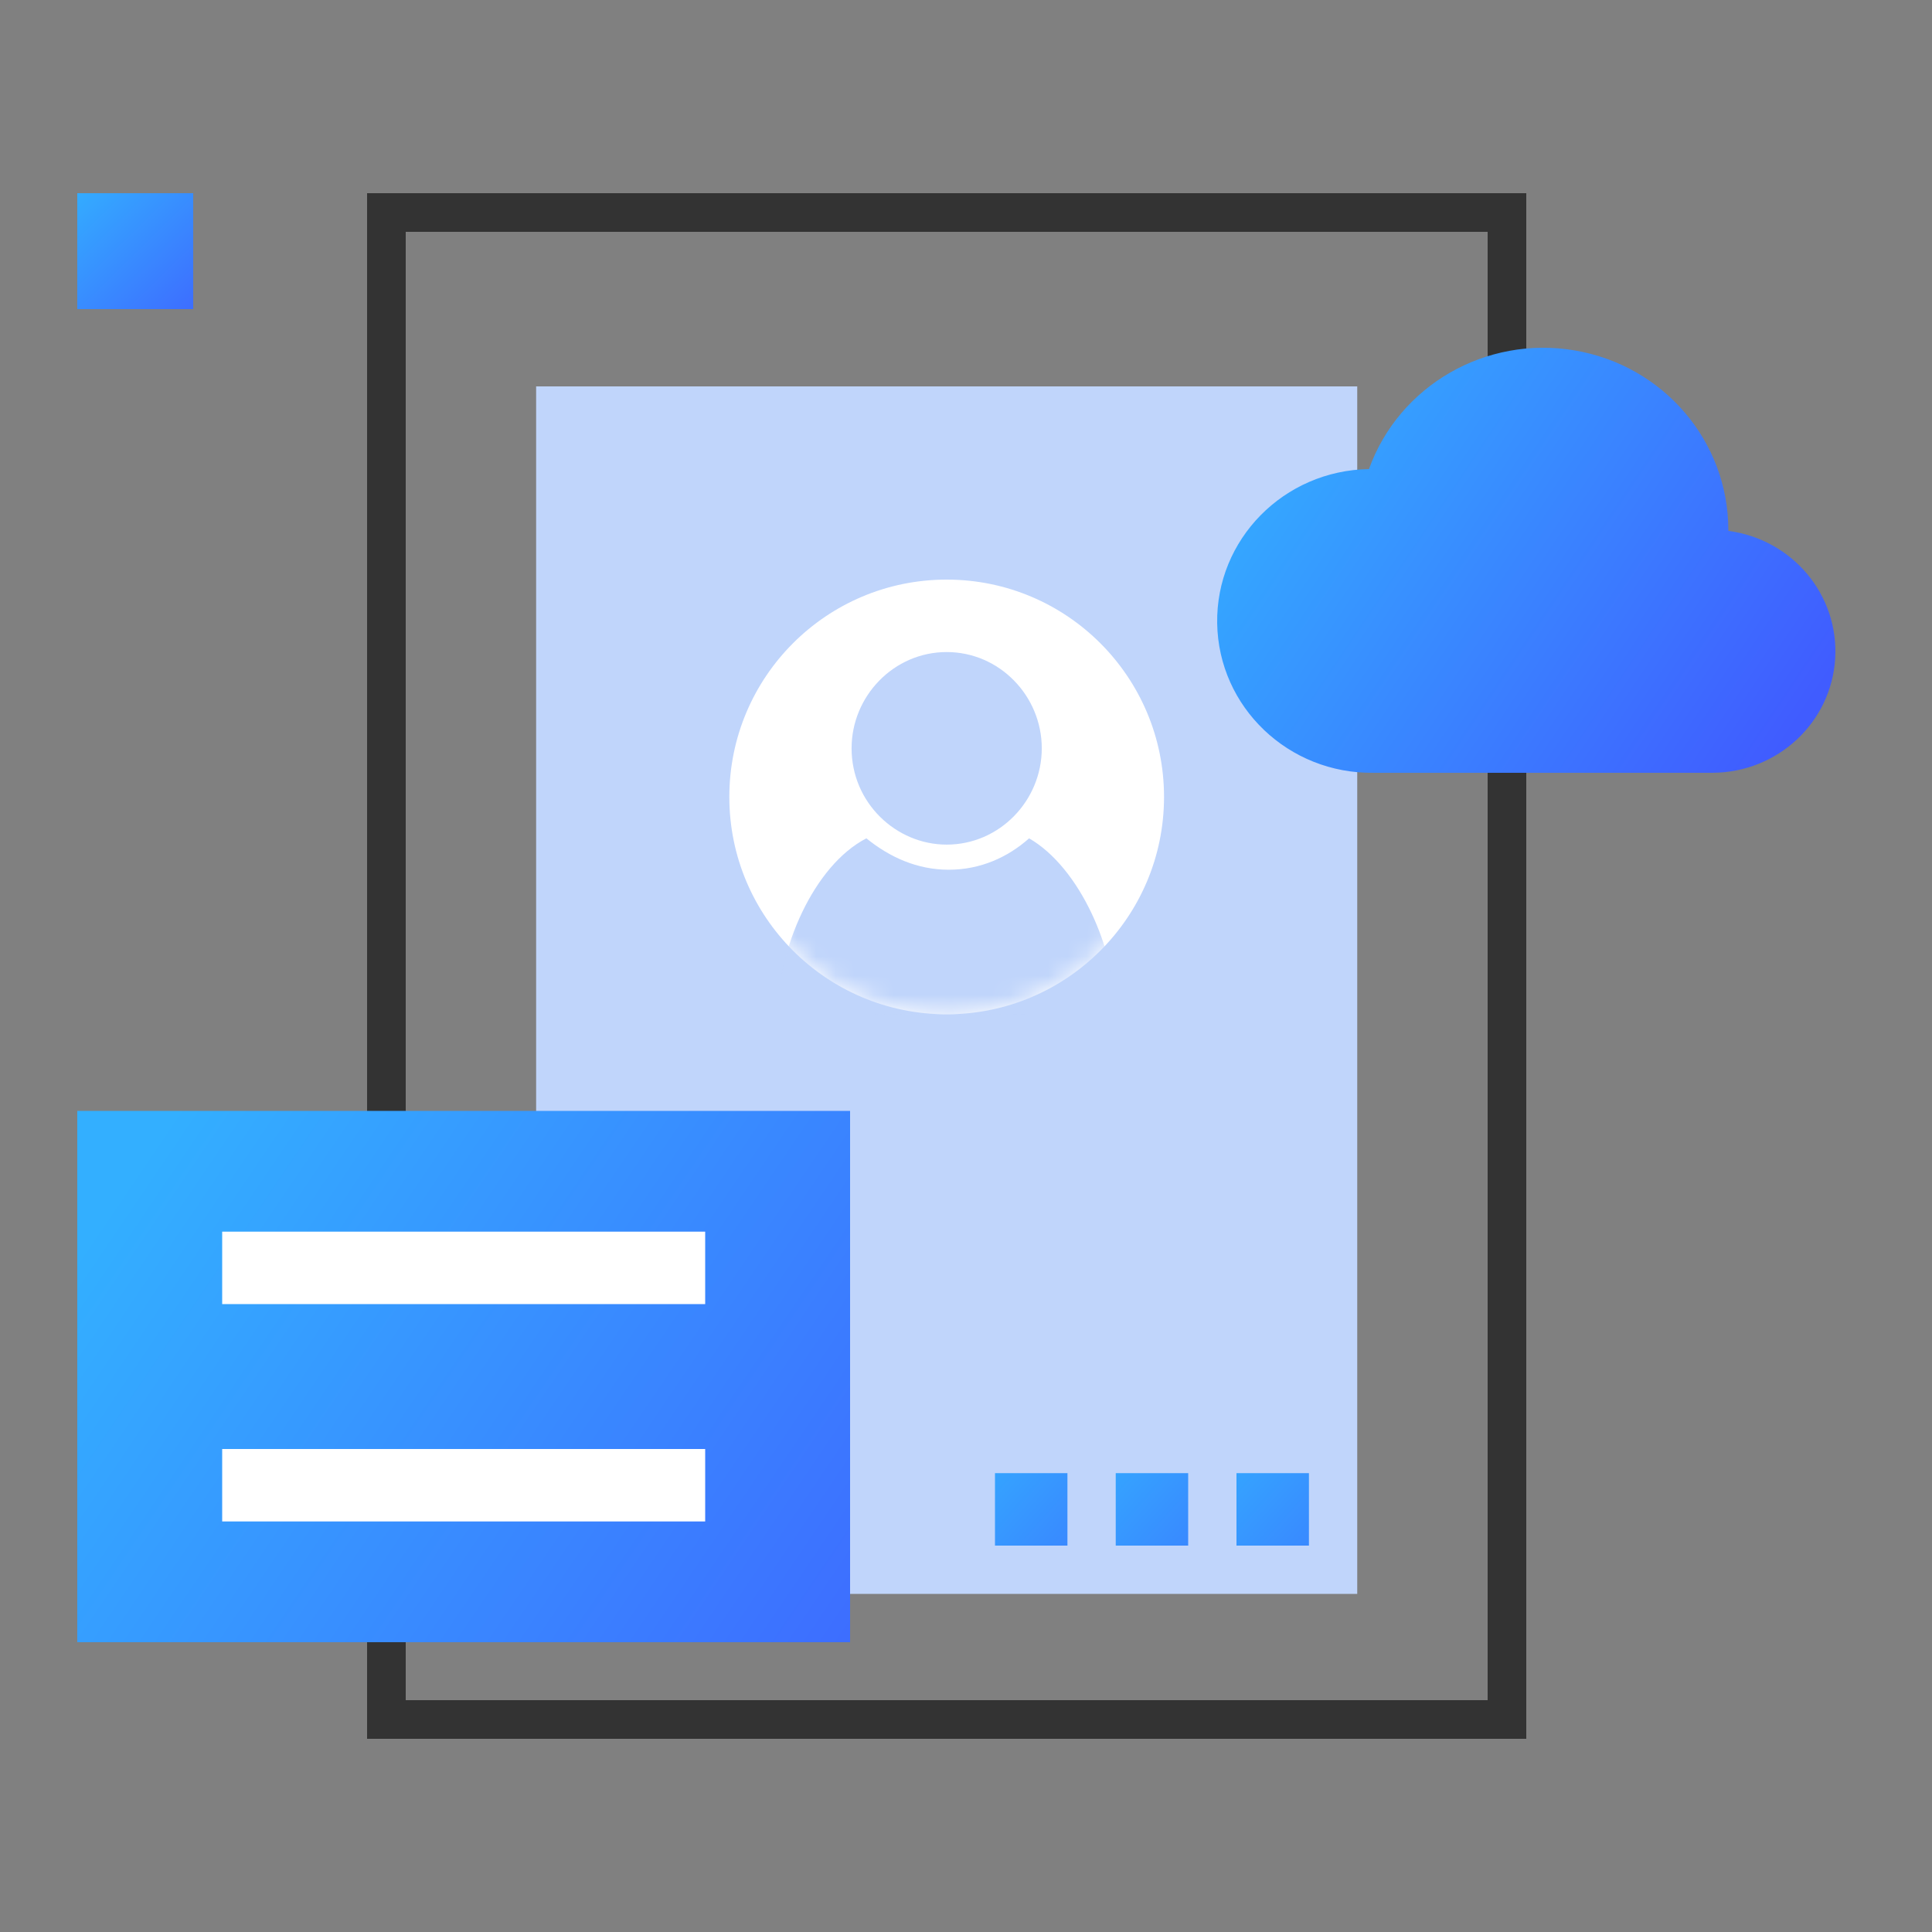 <svg xmlns:xlink="http://www.w3.org/1999/xlink" xmlns="http://www.w3.org/2000/svg" version="1.1" viewBox="0 0 100 100" height="100px" width="100px">
    <rect x="0" y="0" width="100" height="100" fill="#808080" stroke="none"/>
    <title>编组 72</title>
    <defs>
        <linearGradient id="linearGradient-1" y2="263.535%" x2="287.623%" y1="-42.148%" x1="-53.346%">
            <stop offset="0%" stop-color="#33AFFF"></stop>
            <stop offset="100%" stop-color="#405CFF"></stop>
        </linearGradient>
        <circle r="11.25" cy="11.25" cx="11.25" id="path-2"></circle>
        <linearGradient id="linearGradient-4" y2="92.31%" x2="140.004%" y1="26.367%" x1="0%">
            <stop offset="0%" stop-color="#33AFFF"></stop>
            <stop offset="100%" stop-color="#405CFF"></stop>
        </linearGradient>
        <linearGradient id="linearGradient-5" y2="73.633%" x2="100%" y1="26.367%" x1="0%">
            <stop offset="0%" stop-color="#33AFFF"></stop>
            <stop offset="100%" stop-color="#405CFF"></stop>
        </linearGradient>
        <linearGradient id="linearGradient-6" y2="129.432%" x2="128.242%" y1="-6.739%" x1="-5.187%">
            <stop offset="0%" stop-color="#33AFFF"></stop>
            <stop offset="100%" stop-color="#405CFF"></stop>
        </linearGradient>
    </defs>
    <g fill-rule="evenodd" fill="none" stroke-width="1" stroke="none" id="页面-1">
        <g transform="translate(-1320, -3450)" id="消费版">
            <g transform="translate(1320, 3450)" id="编组-49">
                <rect height="100" width="100" y="0" x="0" id="矩形备份-49"></rect>
                <g transform="translate(4, 10)" id="编组-48">
                    <rect height="62.5" width="42.5" y="10" x="23.75" fill="#C0D5FB" id="矩形备份-31"></rect>
                    <rect height="78" width="58" y="1" x="16" stroke-width="2" stroke="#333333" id="矩形"></rect>
                    <g fill="url(#linearGradient-1)" transform="translate(47.5, 66.25)" id="编组">
                        <rect height="3.75" width="3.75" y="0" x="12.5" id="矩形"></rect>
                        <rect height="3.75" width="3.75" y="0" x="6.25" id="矩形备份-50"></rect>
                        <rect height="3.75" width="3.75" y="0" x="0" id="矩形备份-51"></rect>
                    </g>
                    <g transform="translate(33.75, 20)" id="编组-119">
                        <mask fill="white" id="mask-3">
                            <use xlink:href="#path-2"></use>
                        </mask>
                        <use xlink:href="#path-2" fill="#FFFFFF" id="蒙版"></use>
                        <g fill-rule="nonzero" fill="#C0D5FB" mask="url(#mask-3)" id="ren">
                            <g id="形状" transform="translate(2.5, 3.75)">
                                <path d="M8.859,11.267 C7.219,11.267 5.797,10.617 4.594,9.642 C1.859,11.05 0,15.392 0,18.75 L17.5,18.75 C17.5,15.392 15.641,11.158 13.016,9.642 C11.922,10.617 10.5,11.267 8.859,11.267 Z M8.75,9.967 C11.484,9.967 13.672,7.692 13.672,4.983 C13.672,2.275 11.484,0 8.75,0 C6.016,0 3.828,2.275 3.828,4.983 C3.828,7.8 6.125,9.967 8.75,9.967 Z"></path>
                            </g>
                        </g>
                    </g>
                    <g transform="translate(0, 47.5)" id="编组-122">
                        <rect height="27.5" width="40" y="0" x="0" fill="url(#linearGradient-4)" id="矩形"></rect>
                        <g fill="#FFFFFF" transform="translate(7.5, 6.25)" id="编组-121">
                            <rect height="3.75" width="25" y="0" x="0" id="矩形备份-39"></rect>
                            <rect height="3.75" width="25" y="11.25" x="0" id="矩形备份-53"></rect>
                        </g>
                    </g>
                    <path fill="url(#linearGradient-5)" id="路径" d="M85.458,17.479 L85.458,17.424 C85.454,12.834 82.095,8.913 77.501,8.137 C72.908,7.36 68.415,9.954 66.857,14.28 C62.45,14.347 58.933,17.921 59.001,22.261 C59.069,26.602 62.697,30.066 67.104,29.999 L84.66,29.999 C88.013,29.977 90.777,27.402 90.987,24.106 C91.197,20.809 88.782,17.914 85.458,17.479 L85.458,17.479 Z"></path>
                    <rect height="6" width="6" y="0" x="0" fill="url(#linearGradient-6)" id="矩形"></rect>
                </g>
            </g>
        </g>
    </g>
</svg>